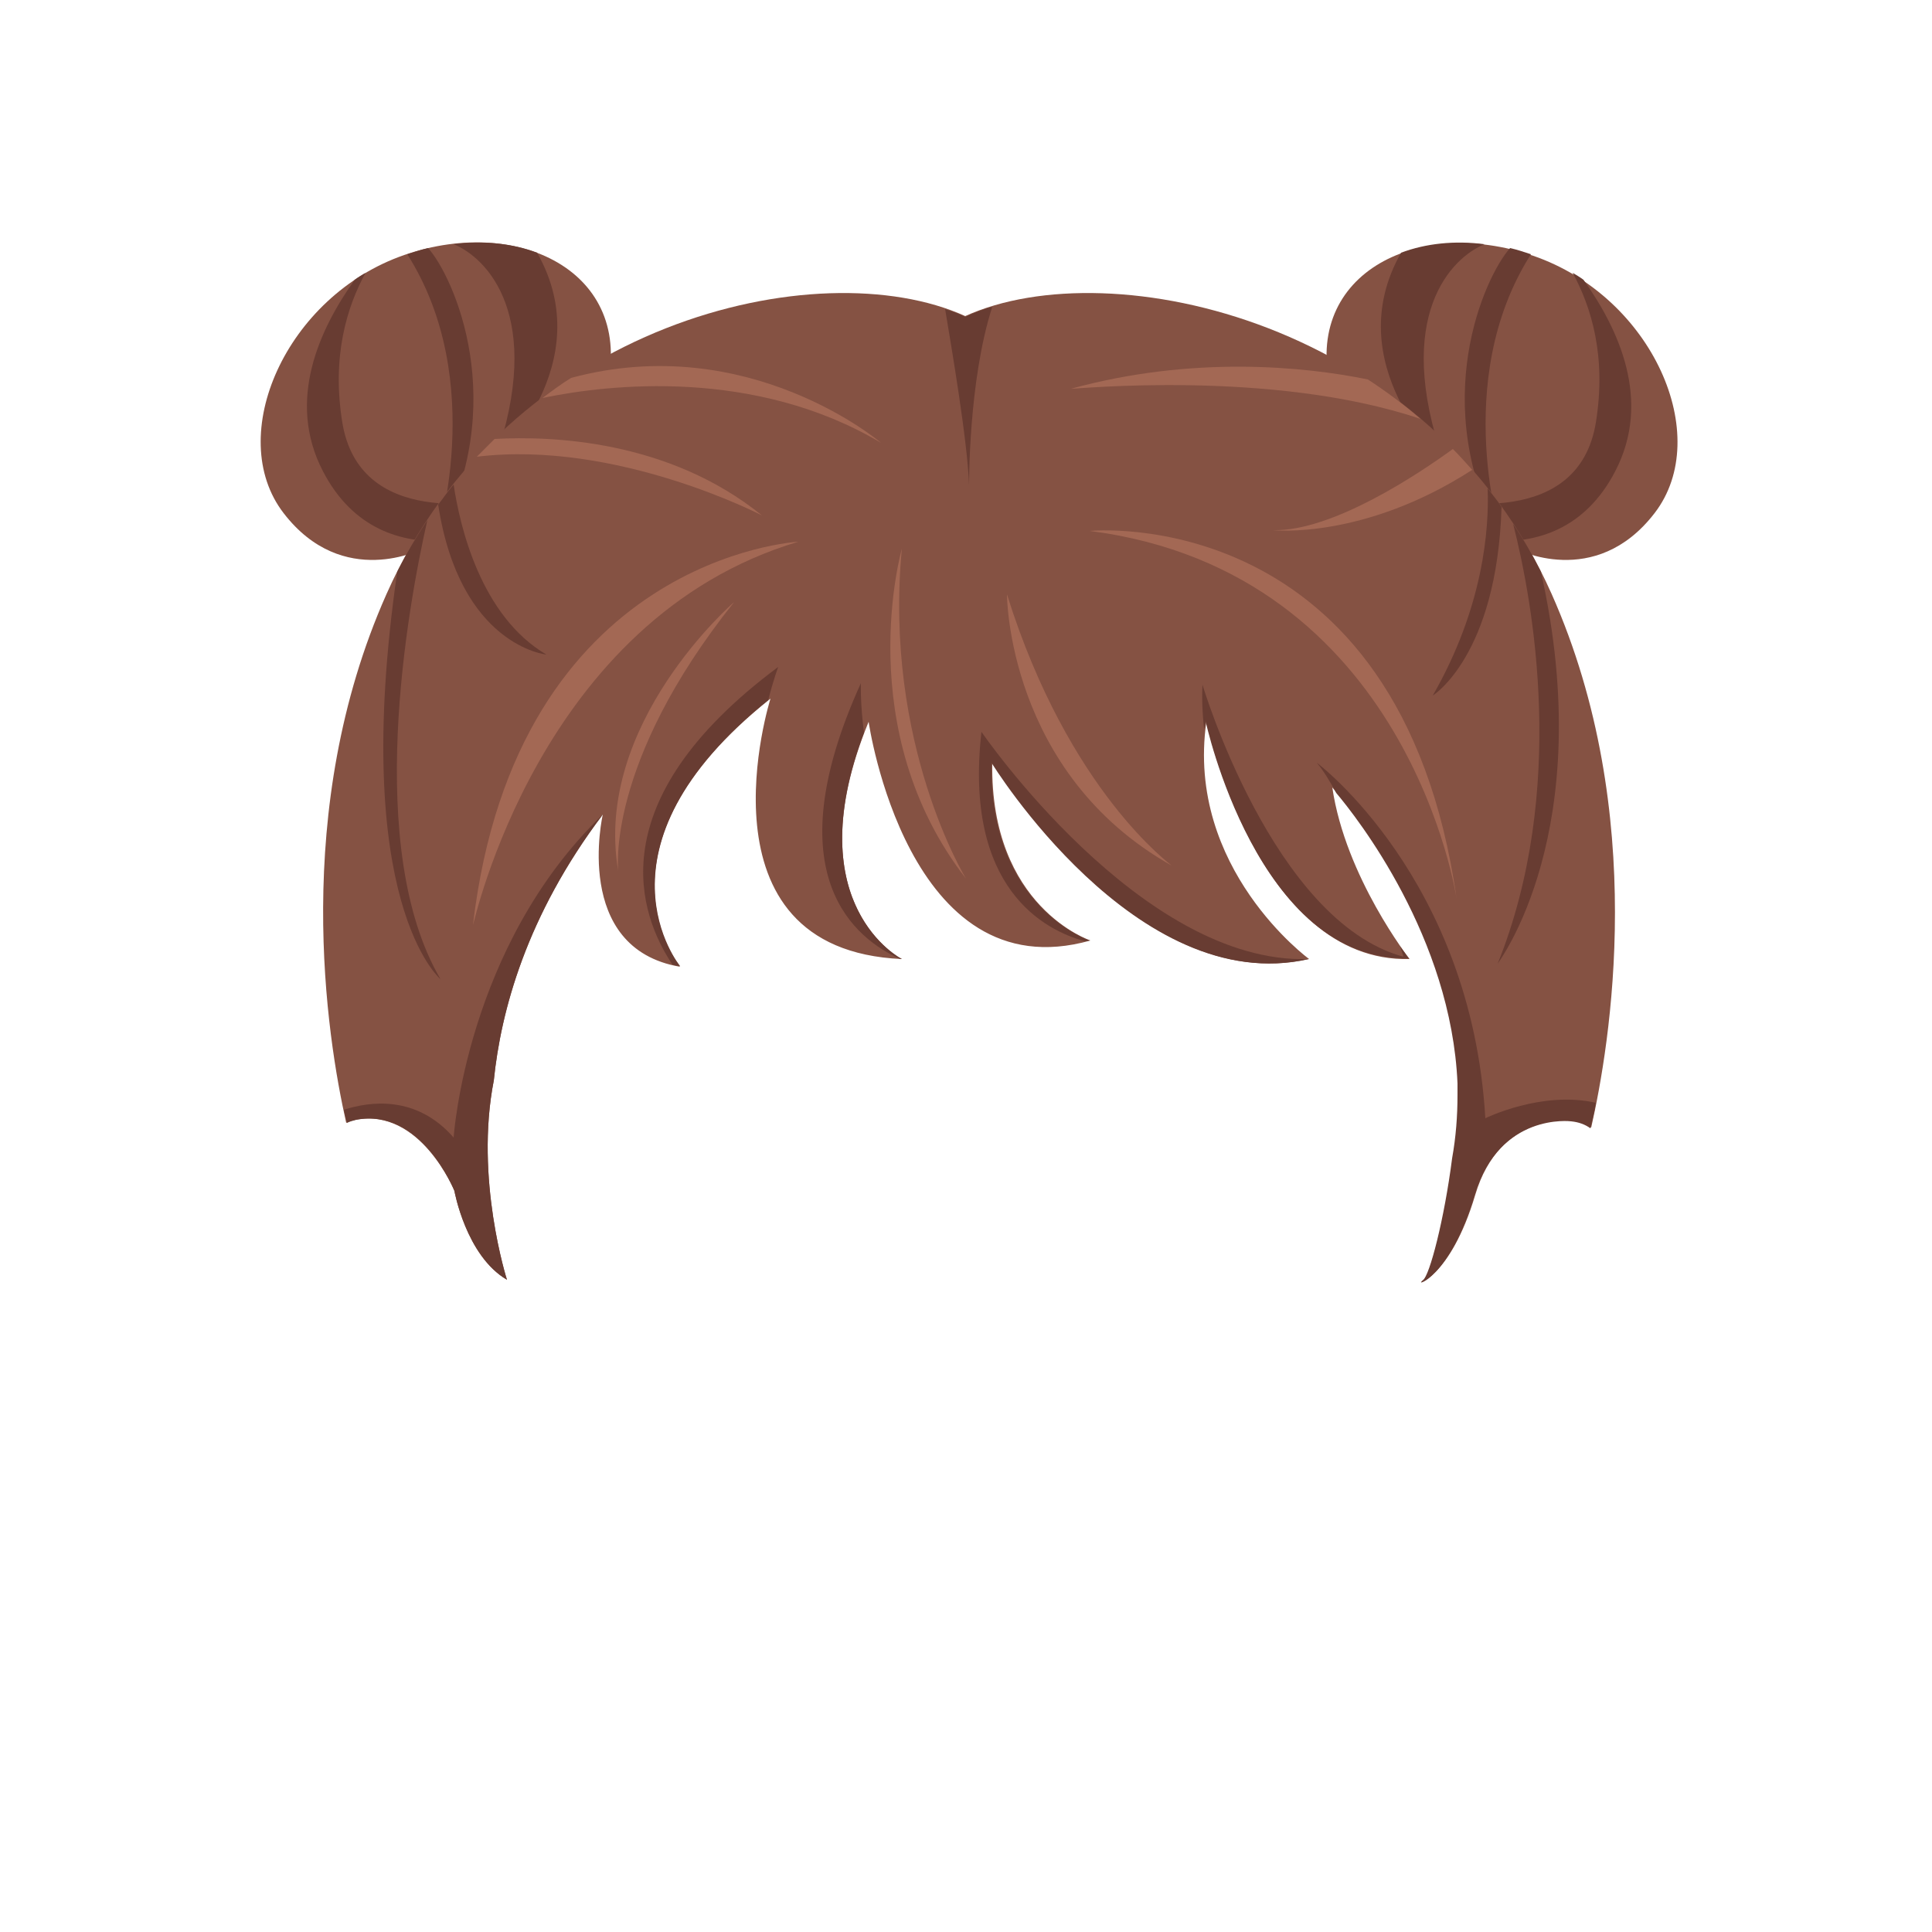 <?xml version="1.0" encoding="utf-8"?>
<!-- Generator: Adobe Illustrator 16.0.0, SVG Export Plug-In . SVG Version: 6.00 Build 0)  -->
<!DOCTYPE svg PUBLIC "-//W3C//DTD SVG 1.1//EN" "http://www.w3.org/Graphics/SVG/1.1/DTD/svg11.dtd">
<svg version="1.1" id="Layer_3_copy_2" xmlns:x="http://ns.adobe.com/Extensibility/1.0/" xmlns:i="http://ns.adobe.com/AdobeIllustrator/10.0/" xmlns:graph="http://ns.adobe.com/Graphs/1.0/"
	 xmlns="http://www.w3.org/2000/svg" xmlns:xlink="http://www.w3.org/1999/xlink" xmlns:a="http://ns.adobe.com/AdobeSVGViewerExtensions/3.0/"
	 x="0px" y="0px" width="250px" height="250px" viewBox="0 0 250 250" style="enable-background:new 0 0 250 250;"
	 xml:space="preserve">
<g>
	<path style="fill:#855243;" d="M54.7,71c0,0-10.3,5.4-18-4.6S37,38.3,52.3,33s30.3,2.7,26,18S54.7,71,54.7,71z"/>
	<path style="fill:#683C32;" d="M69.5,32.7c-3.2-1.2-6.9-1.6-10.8-1.1c4.2,1.7,11.9,9.2,5.3,28.1C64,59.7,77.7,47.1,69.5,32.7z"/>
	<path style="fill:#683C32;" d="M55.4,32.1c-0.9,0.2-1.8,0.5-2.7,0.8c10.5,16.5,3.7,37.2,3.7,37.2C66.2,52.3,58.7,35.8,55.4,32.1z"
		/>
	<path style="fill:#683C32;" d="M44.3,54.7c-1.4-8.6,0.6-15,3-19.4c-0.5,0.3-1,0.6-1.4,0.9c-4.5,6.3-8.9,15.6-4.1,24.8
		c3.9,7.5,10.2,9.3,15.8,9c2.9-1,7.5-3,11.6-6.3C62.3,65.6,46.5,68,44.3,54.7z"/>
</g>
<g>
	<path style="fill:#855243;" d="M196.1,71c0,0,10.3,5.4,18-4.6c7.7-10-0.3-28-15.7-33.3c-15.3-5.3-30.3,2.7-26,18
		C176.8,66.3,196.1,71,196.1,71z"/>
	<path style="fill:#683C32;" d="M181.3,32.7c3.2-1.2,6.9-1.6,10.8-1.1c-4.2,1.7-11.9,9.2-5.3,28.1C186.8,59.7,173.1,47.1,181.3,32.7
		z"/>
	<path style="fill:#683C32;" d="M195.4,32.1c0.9,0.2,1.8,0.5,2.7,0.8c-10.5,16.5-3.7,37.2-3.7,37.2
		C184.6,52.3,192.1,35.8,195.4,32.1z"/>
	<path style="fill:#683C32;" d="M206.5,54.7c1.4-8.6-0.6-15-3-19.4c0.5,0.3,1,0.6,1.4,0.9c4.5,6.3,8.9,15.6,4.1,24.8
		c-3.9,7.5-10.2,9.3-15.8,9c-2.9-1-7.5-3-11.6-6.3C188.5,65.6,204.3,68,206.5,54.7z"/>
</g>
<path style="fill:#855243;" d="M200.8,76.9c-15.6-35.2-56.9-44.6-75.9-36c-19-8.6-59.3,0.8-74.9,36c-12.4,27.9-7.7,57.3-5.2,68.4
	c0.4-0.2,0.8-0.3,1.2-0.4c8.4-1.6,12.8,9.2,12.8,9.2s1.5,8.4,6.8,11.5c0,0-4.2-13.1-1.7-25.8c0.9-8.9,4.2-21.3,14.1-34.4
	c0,0-4,17.3,10,19.7c0,0-12.7-15.3,11.7-34.7c0,0-10.3,32.5,17,33.7c0,0-14-7.1-4.3-30.7c0,0,5,35,28.7,28.3c0,0-13-4.3-12.7-23
	c0,0,18.7,30.5,41,25.4c0,0-16-11.7-13.3-30.7c0,0,6.7,31.2,26.3,30.7c0,0-8.3-10.6-10-22.2c0,0,15.4,17,16.3,38.2h0
	c0,0.5,0,1,0,1.5c0,2.7-0.2,5.4-0.7,8.2c-1,7.8-2.9,15.2-3.8,15.8c-1.3,0.9,3.5-0.2,6.7-11c3.2-10.8,12.5-9.6,12.5-9.6
	c1,0.1,1.8,0.4,2.5,0.9C208.3,135.3,213.4,105.3,200.8,76.9z"/>
<g>
	<g>
		<path style="fill:#683C32;" d="M156,93.3c0,0,6.7,31.2,26.3,30.7c0,0-0.4-0.5-1.1-1.5c0.1,0.4,0.3,0.9,0.4,1.3
			c-16.9-4.6-26-35.2-26-35.2c-0.1,1.9,0,3.8,0.2,5.7C155.9,94,156,93.7,156,93.3z"/>
		<path style="fill:#683C32;" d="M140.4,121.8c0.2,0,0.4-0.1,0.6-0.1c0,0-13-4.3-12.7-23c0,0,18.7,30.5,41,25.4
			c-21.7,0.7-42.3-29.4-42.3-29.4C124.7,115,135.2,120.4,140.4,121.8z"/>
		<path style="fill:#683C32;" d="M58.8,154.1c0,0,1.5,8.4,6.8,11.5c0,0-4.2-13.1-1.7-25.8c0.9-8.9,4.2-21.3,14.1-34.4
			c-17.7,17-19.3,41.8-19.3,41.8c-4.8-5.5-10.8-4.7-14.2-3.6c0.1,0.6,0.3,1.2,0.4,1.7c0.4-0.2,0.8-0.3,1.2-0.4
			C54.5,143.3,58.8,154.1,58.8,154.1z"/>
		<path style="fill:#683C32;" d="M116.5,124.1c0.1,0,0.1,0,0.2,0c0,0-13.4-6.8-4.9-29.3c-0.5-3.8-0.4-6.4-0.4-6.4
			C100,113.5,110.9,121.6,116.5,124.1z"/>
		<path style="fill:#683C32;" d="M100.7,86.3c-23.5,17.5-17.9,32.2-13.7,38.5c0.3,0.1,0.7,0.2,1,0.2c0,0-12.5-15.2,11.4-34.4
			C100.1,87.9,100.7,86.3,100.7,86.3z"/>
		<path style="fill:#683C32;" d="M192.2,144.7c-1.8-31-21.8-46-21.8-46c0.9,1.1,1.7,2.4,2.5,3.9c2.7,3.2,14.9,18.7,15.7,37.6h0
			c0,0.5,0,1,0,1.5c0,2.7-0.2,5.4-0.7,8.2c-1,7.8-2.9,15.2-3.8,15.8c-1.3,0.9,3.5-0.2,6.7-11c3.2-10.8,12.5-9.6,12.5-9.6
			c1,0.1,1.8,0.4,2.5,0.9c0.2-0.9,0.5-2,0.7-3.3C199.5,141.1,192.2,144.7,192.2,144.7z"/>
	</g>
	<g>
		<path style="fill:#A36854;" d="M103.3,70.1c0,0-36.5,1.9-42.1,49.6C61.3,119.7,69.7,80.1,103.3,70.1z"/>
		<path style="fill:#A36854;" d="M141,68.7c0,0,40.2-4,47.5,47.7C188.5,116.3,182.3,74,141,68.7z"/>
		<path style="fill:#A36854;" d="M130.3,76.9c0,0,0,23.1,21.3,35.1C151.7,112,138.3,102.5,130.3,76.9z"/>
		<path style="fill:#A36854;" d="M116.7,71c0,0-6.7,23.4,8.3,42.7C125,113.7,114.3,96.3,116.7,71z"/>
		<path style="fill:#A36854;" d="M95,77.9c0,0-18.3,15.8-15,34.8C80,112.7,78.3,98.8,95,77.9z"/>
		<g>
			<path style="fill:#A36854;" d="M188,58.1c-4.4,3.2-15.6,10.7-23.3,10.5c0,0,11.7,1.3,25.8-7.8C189.7,59.9,188.9,59,188,58.1z"/>
			<path style="fill:#A36854;" d="M183.8,54.2c-2.2-1.9-4.5-3.6-6.8-5.1c-8.3-1.7-22.7-3.1-38.4,1.2
				C138.7,50.4,164.5,47.7,183.8,54.2z"/>
			<path style="fill:#683C32;" d="M192.5,63.2c0.2,5.1-0.5,15.3-7.1,26.8c0,0,8.3-5.1,8.9-24.4C193.8,64.8,193.1,64,192.5,63.2z"/>
			<path style="fill:#683C32;" d="M199.4,74c-1.1-2.2-2.3-4.3-3.6-6.2c2.6,10.2,7,34.5-2,56.9C193.8,124.6,206.9,107.6,199.4,74z"/>
		</g>
		<path style="fill:#683C32;" d="M124.9,41c-0.8-0.4-1.7-0.7-2.6-1c0.8,4.8,2.9,17.1,3.1,22.8c0,0-0.1-13.5,3-23.1
			C127.2,40,126,40.5,124.9,41z"/>
		<path style="fill:#A36854;" d="M73.9,48.9c-1.3,0.8-2.5,1.7-3.7,2.6c8.6-1.8,27.5-3.9,43.8,5.8C114,57.3,96.9,42.7,73.9,48.9z"/>
		<g>
			<path style="fill:#683C32;" d="M55.3,67.3c-1.4,2.1-2.7,4.3-3.9,6.7c-6.2,42.9,5.6,52.7,5.6,52.7C47.1,109.8,52.7,78.8,55.3,67.3
				z"/>
			<path style="fill:#A36854;" d="M61.7,59.1c18.1-2.2,36.9,7.6,36.9,7.6C86.5,56.9,71.3,56.4,64,56.8
				C63.2,57.6,62.5,58.3,61.7,59.1z"/>
			<path style="fill:#683C32;" d="M70.7,84.7c-8.5-5-11.2-16.6-12-22c-0.7,0.8-1.3,1.7-2,2.6C59.5,83.6,70.7,84.7,70.7,84.7z"/>
		</g>
	</g>
</g>
</svg>

